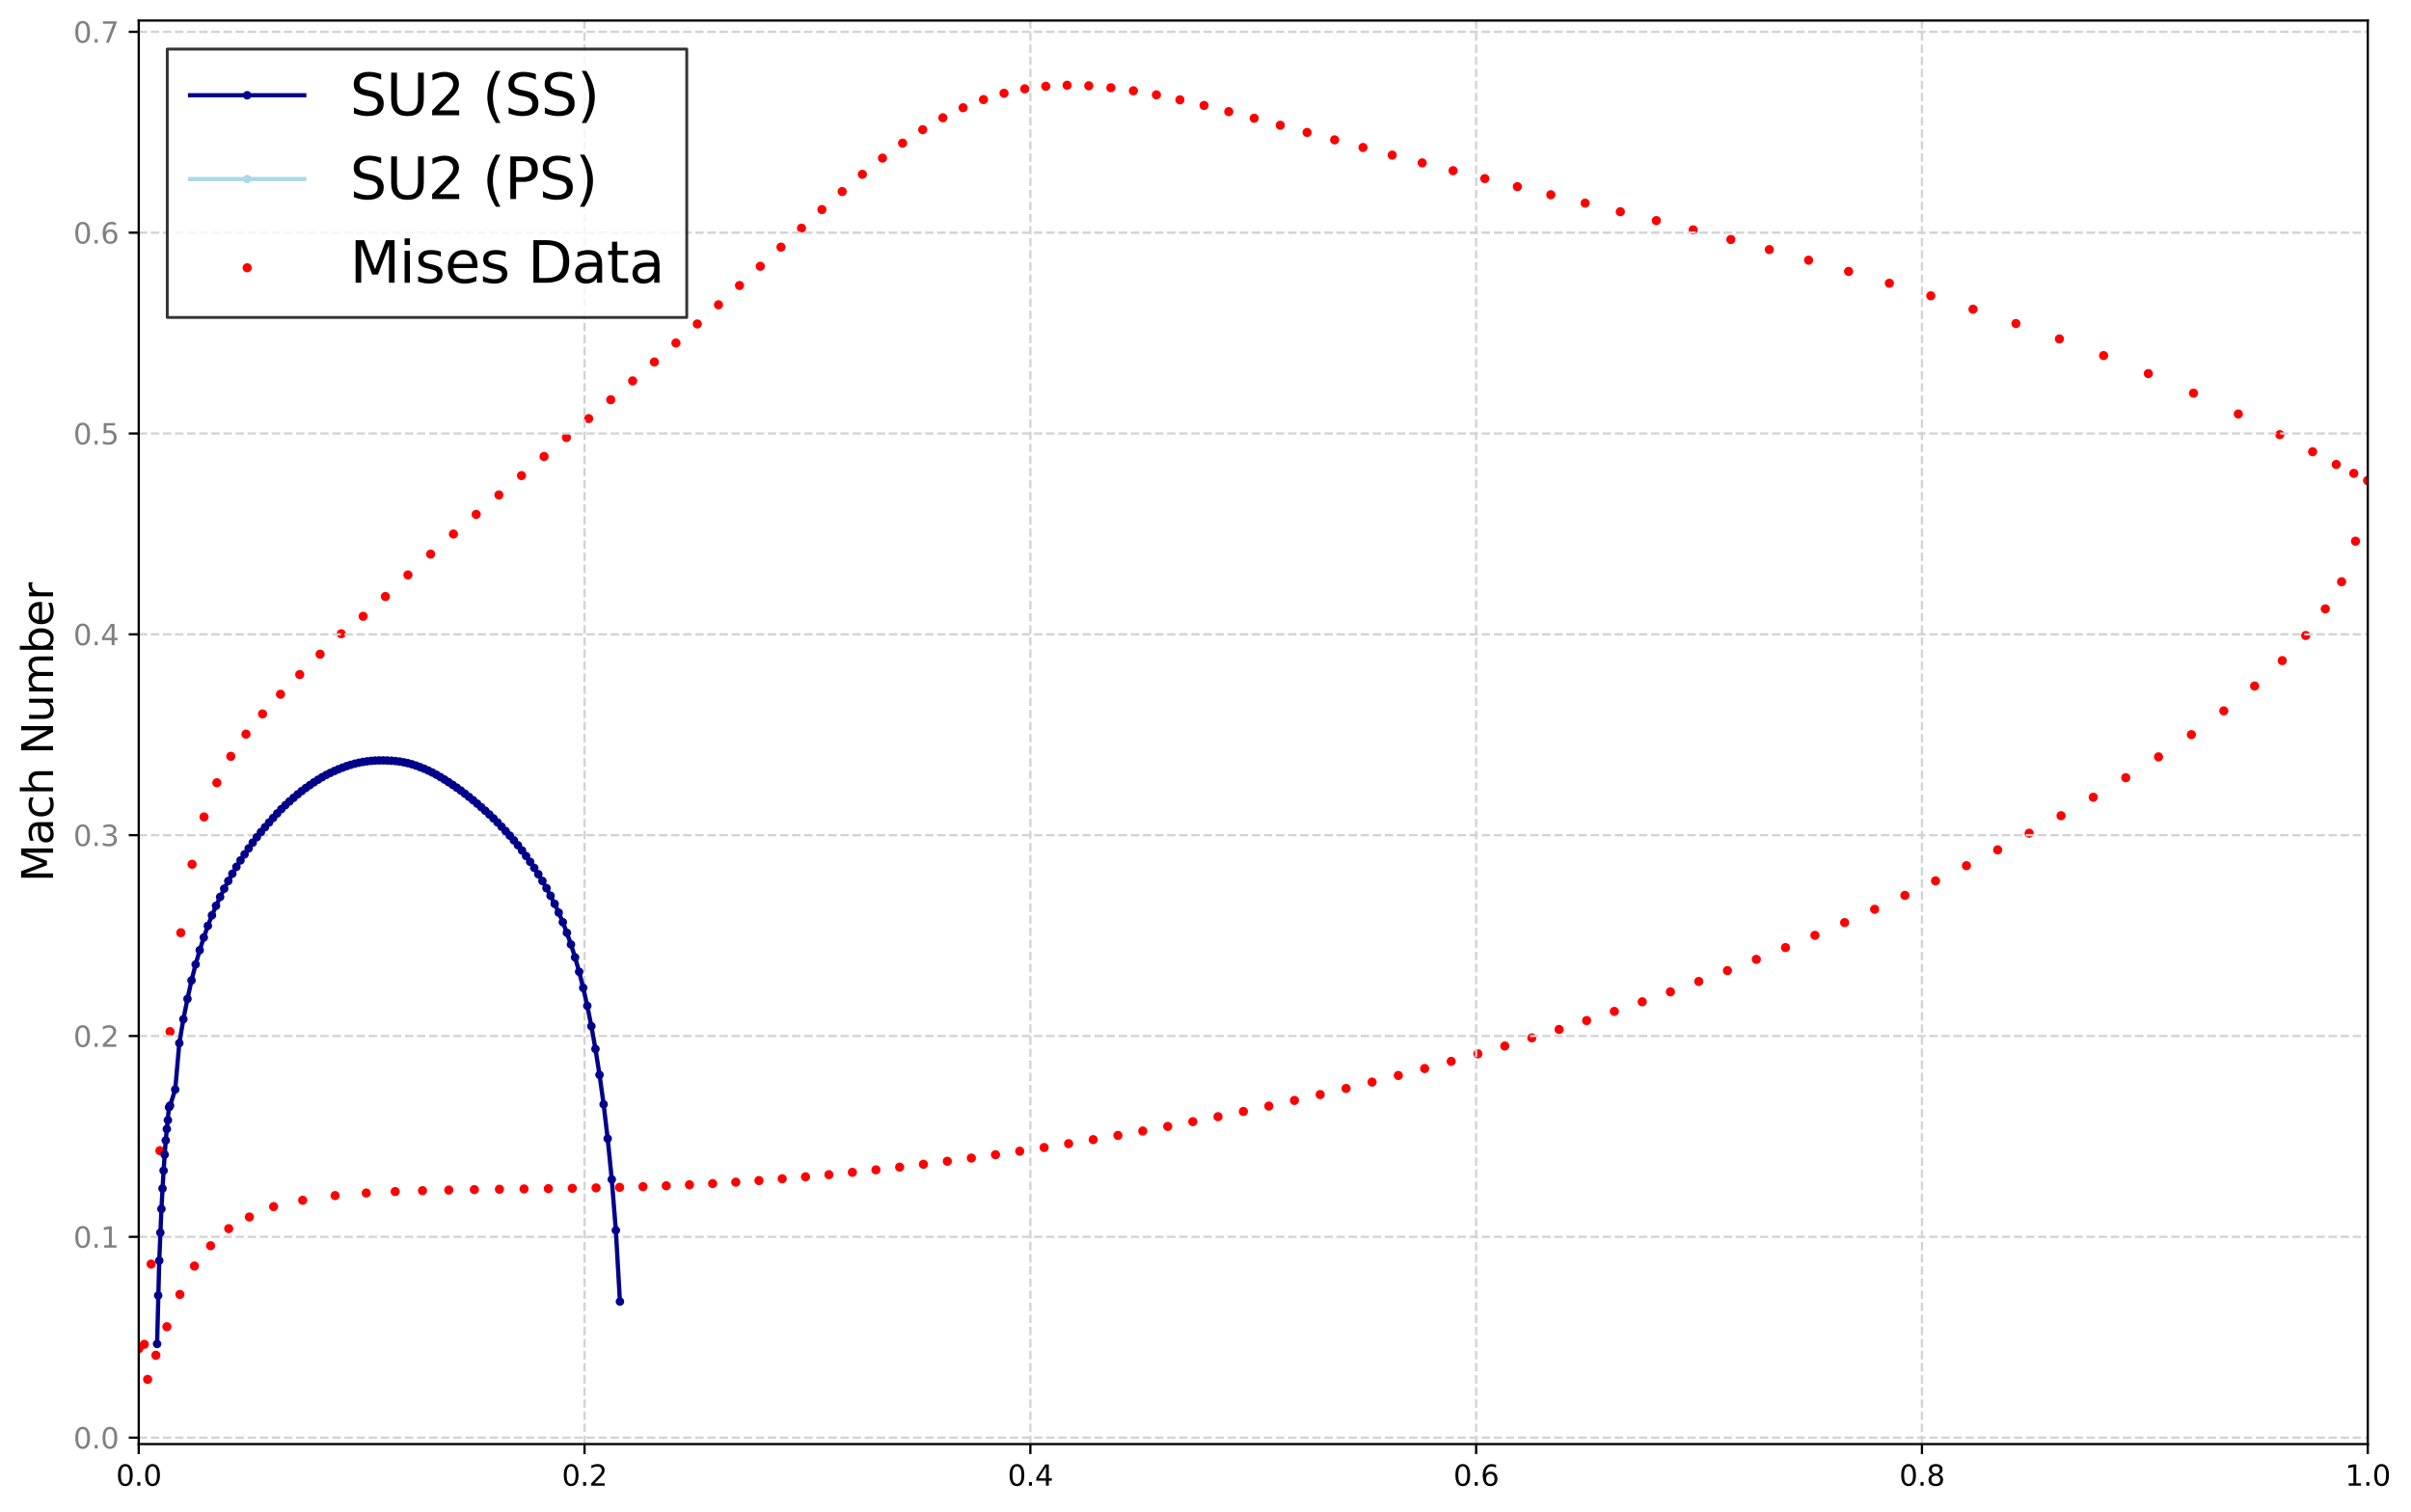 <?xml version="1.0" encoding="utf-8" standalone="no"?>
<!DOCTYPE svg PUBLIC "-//W3C//DTD SVG 1.1//EN"
  "http://www.w3.org/Graphics/SVG/1.1/DTD/svg11.dtd">
<svg xmlns:xlink="http://www.w3.org/1999/xlink" width="844.972pt" height="530.038pt" viewBox="0 0 844.972 530.038" xmlns="http://www.w3.org/2000/svg" version="1.1">
 <defs>
  <style type="text/css">*{stroke-linejoin: round; stroke-linecap: butt}</style>
 </defs>
 <g id="figure_1">
  <g id="patch_1">
   <path d="M 0 530.038 
L 844.972 530.038 
L 844.972 0 
L 0 0 
z
" style="fill: #ffffff"/>
  </g>
  <g id="axes_1">
   <g id="patch_2">
    <path d="M 48.62 506.16 
L 829.82 506.16 
L 829.82 7.2 
L 48.62 7.2 
z
" style="fill: #ffffff"/>
   </g>
   <g id="PathCollection_1">
    <defs>
     <path id="mba2dd12add" d="M 0 1.118 
C 0.297 1.118 0.581 1 0.791 0.791 
C 1 0.581 1.118 0.297 1.118 0 
C 1.118 -0.297 1 -0.581 0.791 -0.791 
C 0.581 -1 0.297 -1.118 0 -1.118 
C -0.297 -1.118 -0.581 -1 -0.791 -0.791 
C -1 -0.581 -1.118 -0.297 -1.118 0 
C -1.118 0.297 -1 0.581 -0.791 0.791 
C -0.581 1 -0.297 1.118 0 1.118 
z
" style="stroke: #ff0000"/>
    </defs>
    <g clip-path="url(#pb075d35208)">
     <use xlink:href="#mba2dd12add" x="48.62" y="472.642" style="fill: #ff0000; stroke: #ff0000"/>
     <use xlink:href="#mba2dd12add" x="51.734" y="483.48" style="fill: #ff0000; stroke: #ff0000"/>
     <use xlink:href="#mba2dd12add" x="54.629" y="475.038" style="fill: #ff0000; stroke: #ff0000"/>
     <use xlink:href="#mba2dd12add" x="58.494" y="465.02" style="fill: #ff0000; stroke: #ff0000"/>
     <use xlink:href="#mba2dd12add" x="63.044" y="453.699" style="fill: #ff0000; stroke: #ff0000"/>
     <use xlink:href="#mba2dd12add" x="68.147" y="443.753" style="fill: #ff0000; stroke: #ff0000"/>
     <use xlink:href="#mba2dd12add" x="73.813" y="436.628" style="fill: #ff0000; stroke: #ff0000"/>
     <use xlink:href="#mba2dd12add" x="80.159" y="430.645" style="fill: #ff0000; stroke: #ff0000"/>
     <use xlink:href="#mba2dd12add" x="87.401" y="426.564" style="fill: #ff0000; stroke: #ff0000"/>
     <use xlink:href="#mba2dd12add" x="95.896" y="422.929" style="fill: #ff0000; stroke: #ff0000"/>
     <use xlink:href="#mba2dd12add" x="106.074" y="420.705" style="fill: #ff0000; stroke: #ff0000"/>
     <use xlink:href="#mba2dd12add" x="117.441" y="419.059" style="fill: #ff0000; stroke: #ff0000"/>
     <use xlink:href="#mba2dd12add" x="128.355" y="418.156" style="fill: #ff0000; stroke: #ff0000"/>
     <use xlink:href="#mba2dd12add" x="138.493" y="417.651" style="fill: #ff0000; stroke: #ff0000"/>
     <use xlink:href="#mba2dd12add" x="148.073" y="417.331" style="fill: #ff0000; stroke: #ff0000"/>
     <use xlink:href="#mba2dd12add" x="157.286" y="417.12" style="fill: #ff0000; stroke: #ff0000"/>
     <use xlink:href="#mba2dd12add" x="166.248" y="416.965" style="fill: #ff0000; stroke: #ff0000"/>
     <use xlink:href="#mba2dd12add" x="175.027" y="416.838" style="fill: #ff0000; stroke: #ff0000"/>
     <use xlink:href="#mba2dd12add" x="183.66" y="416.728" style="fill: #ff0000; stroke: #ff0000"/>
     <use xlink:href="#mba2dd12add" x="192.171" y="416.623" style="fill: #ff0000; stroke: #ff0000"/>
     <use xlink:href="#mba2dd12add" x="200.577" y="416.503" style="fill: #ff0000; stroke: #ff0000"/>
     <use xlink:href="#mba2dd12add" x="208.898" y="416.356" style="fill: #ff0000; stroke: #ff0000"/>
     <use xlink:href="#mba2dd12add" x="217.146" y="416.167" style="fill: #ff0000; stroke: #ff0000"/>
     <use xlink:href="#mba2dd12add" x="225.339" y="415.928" style="fill: #ff0000; stroke: #ff0000"/>
     <use xlink:href="#mba2dd12add" x="233.496" y="415.627" style="fill: #ff0000; stroke: #ff0000"/>
     <use xlink:href="#mba2dd12add" x="241.625" y="415.273" style="fill: #ff0000; stroke: #ff0000"/>
     <use xlink:href="#mba2dd12add" x="249.744" y="414.844" style="fill: #ff0000; stroke: #ff0000"/>
     <use xlink:href="#mba2dd12add" x="257.862" y="414.353" style="fill: #ff0000; stroke: #ff0000"/>
     <use xlink:href="#mba2dd12add" x="265.988" y="413.795" style="fill: #ff0000; stroke: #ff0000"/>
     <use xlink:href="#mba2dd12add" x="274.132" y="413.168" style="fill: #ff0000; stroke: #ff0000"/>
     <use xlink:href="#mba2dd12add" x="282.3" y="412.476" style="fill: #ff0000; stroke: #ff0000"/>
     <use xlink:href="#mba2dd12add" x="290.496" y="411.721" style="fill: #ff0000; stroke: #ff0000"/>
     <use xlink:href="#mba2dd12add" x="298.725" y="410.902" style="fill: #ff0000; stroke: #ff0000"/>
     <use xlink:href="#mba2dd12add" x="306.988" y="410.025" style="fill: #ff0000; stroke: #ff0000"/>
     <use xlink:href="#mba2dd12add" x="315.288" y="409.084" style="fill: #ff0000; stroke: #ff0000"/>
     <use xlink:href="#mba2dd12add" x="323.627" y="408.085" style="fill: #ff0000; stroke: #ff0000"/>
     <use xlink:href="#mba2dd12add" x="332.004" y="407.029" style="fill: #ff0000; stroke: #ff0000"/>
     <use xlink:href="#mba2dd12add" x="340.422" y="405.911" style="fill: #ff0000; stroke: #ff0000"/>
     <use xlink:href="#mba2dd12add" x="348.88" y="404.737" style="fill: #ff0000; stroke: #ff0000"/>
     <use xlink:href="#mba2dd12add" x="357.38" y="403.502" style="fill: #ff0000; stroke: #ff0000"/>
     <use xlink:href="#mba2dd12add" x="365.923" y="402.209" style="fill: #ff0000; stroke: #ff0000"/>
     <use xlink:href="#mba2dd12add" x="374.504" y="400.858" style="fill: #ff0000; stroke: #ff0000"/>
     <use xlink:href="#mba2dd12add" x="383.129" y="399.442" style="fill: #ff0000; stroke: #ff0000"/>
     <use xlink:href="#mba2dd12add" x="391.793" y="397.968" style="fill: #ff0000; stroke: #ff0000"/>
     <use xlink:href="#mba2dd12add" x="400.499" y="396.429" style="fill: #ff0000; stroke: #ff0000"/>
     <use xlink:href="#mba2dd12add" x="409.247" y="394.819" style="fill: #ff0000; stroke: #ff0000"/>
     <use xlink:href="#mba2dd12add" x="418.039" y="393.148" style="fill: #ff0000; stroke: #ff0000"/>
     <use xlink:href="#mba2dd12add" x="426.873" y="391.402" style="fill: #ff0000; stroke: #ff0000"/>
     <use xlink:href="#mba2dd12add" x="435.753" y="389.58" style="fill: #ff0000; stroke: #ff0000"/>
     <use xlink:href="#mba2dd12add" x="444.68" y="387.686" style="fill: #ff0000; stroke: #ff0000"/>
     <use xlink:href="#mba2dd12add" x="453.653" y="385.711" style="fill: #ff0000; stroke: #ff0000"/>
     <use xlink:href="#mba2dd12add" x="462.676" y="383.653" style="fill: #ff0000; stroke: #ff0000"/>
     <use xlink:href="#mba2dd12add" x="471.749" y="381.512" style="fill: #ff0000; stroke: #ff0000"/>
     <use xlink:href="#mba2dd12add" x="480.874" y="379.278" style="fill: #ff0000; stroke: #ff0000"/>
     <use xlink:href="#mba2dd12add" x="490.054" y="376.954" style="fill: #ff0000; stroke: #ff0000"/>
     <use xlink:href="#mba2dd12add" x="499.291" y="374.531" style="fill: #ff0000; stroke: #ff0000"/>
     <use xlink:href="#mba2dd12add" x="508.587" y="372.007" style="fill: #ff0000; stroke: #ff0000"/>
     <use xlink:href="#mba2dd12add" x="517.946" y="369.375" style="fill: #ff0000; stroke: #ff0000"/>
     <use xlink:href="#mba2dd12add" x="527.369" y="366.641" style="fill: #ff0000; stroke: #ff0000"/>
     <use xlink:href="#mba2dd12add" x="536.857" y="363.786" style="fill: #ff0000; stroke: #ff0000"/>
     <use xlink:href="#mba2dd12add" x="546.418" y="360.816" style="fill: #ff0000; stroke: #ff0000"/>
     <use xlink:href="#mba2dd12add" x="556.049" y="357.722" style="fill: #ff0000; stroke: #ff0000"/>
     <use xlink:href="#mba2dd12add" x="565.759" y="354.494" style="fill: #ff0000; stroke: #ff0000"/>
     <use xlink:href="#mba2dd12add" x="575.544" y="351.142" style="fill: #ff0000; stroke: #ff0000"/>
     <use xlink:href="#mba2dd12add" x="585.411" y="347.64" style="fill: #ff0000; stroke: #ff0000"/>
     <use xlink:href="#mba2dd12add" x="595.363" y="344" style="fill: #ff0000; stroke: #ff0000"/>
     <use xlink:href="#mba2dd12add" x="605.4" y="340.206" style="fill: #ff0000; stroke: #ff0000"/>
     <use xlink:href="#mba2dd12add" x="615.525" y="336.255" style="fill: #ff0000; stroke: #ff0000"/>
     <use xlink:href="#mba2dd12add" x="625.747" y="332.128" style="fill: #ff0000; stroke: #ff0000"/>
     <use xlink:href="#mba2dd12add" x="636.067" y="327.837" style="fill: #ff0000; stroke: #ff0000"/>
     <use xlink:href="#mba2dd12add" x="646.48" y="323.37" style="fill: #ff0000; stroke: #ff0000"/>
     <use xlink:href="#mba2dd12add" x="656.991" y="318.702" style="fill: #ff0000; stroke: #ff0000"/>
     <use xlink:href="#mba2dd12add" x="667.61" y="313.836" style="fill: #ff0000; stroke: #ff0000"/>
     <use xlink:href="#mba2dd12add" x="678.333" y="308.749" style="fill: #ff0000; stroke: #ff0000"/>
     <use xlink:href="#mba2dd12add" x="689.164" y="303.434" style="fill: #ff0000; stroke: #ff0000"/>
     <use xlink:href="#mba2dd12add" x="700.108" y="297.879" style="fill: #ff0000; stroke: #ff0000"/>
     <use xlink:href="#mba2dd12add" x="711.156" y="292.048" style="fill: #ff0000; stroke: #ff0000"/>
     <use xlink:href="#mba2dd12add" x="722.33" y="285.912" style="fill: #ff0000; stroke: #ff0000"/>
     <use xlink:href="#mba2dd12add" x="733.61" y="279.442" style="fill: #ff0000; stroke: #ff0000"/>
     <use xlink:href="#mba2dd12add" x="745.003" y="272.588" style="fill: #ff0000; stroke: #ff0000"/>
     <use xlink:href="#mba2dd12add" x="756.489" y="265.282" style="fill: #ff0000; stroke: #ff0000"/>
     <use xlink:href="#mba2dd12add" x="768" y="257.492" style="fill: #ff0000; stroke: #ff0000"/>
     <use xlink:href="#mba2dd12add" x="779.356" y="249.164" style="fill: #ff0000; stroke: #ff0000"/>
     <use xlink:href="#mba2dd12add" x="790.161" y="240.459" style="fill: #ff0000; stroke: #ff0000"/>
     <use xlink:href="#mba2dd12add" x="799.85" y="231.547" style="fill: #ff0000; stroke: #ff0000"/>
     <use xlink:href="#mba2dd12add" x="808.083" y="222.741" style="fill: #ff0000; stroke: #ff0000"/>
     <use xlink:href="#mba2dd12add" x="814.928" y="213.416" style="fill: #ff0000; stroke: #ff0000"/>
     <use xlink:href="#mba2dd12add" x="820.651" y="203.904" style="fill: #ff0000; stroke: #ff0000"/>
     <use xlink:href="#mba2dd12add" x="825.526" y="189.687" style="fill: #ff0000; stroke: #ff0000"/>
     <use xlink:href="#mba2dd12add" x="829.82" y="168.434" style="fill: #ff0000; stroke: #ff0000"/>
     <use xlink:href="#mba2dd12add" x="48.62" y="472.642" style="fill: #ff0000; stroke: #ff0000"/>
     <use xlink:href="#mba2dd12add" x="50.567" y="471.189" style="fill: #ff0000; stroke: #ff0000"/>
     <use xlink:href="#mba2dd12add" x="52.956" y="443.067" style="fill: #ff0000; stroke: #ff0000"/>
     <use xlink:href="#mba2dd12add" x="56.035" y="403.317" style="fill: #ff0000; stroke: #ff0000"/>
     <use xlink:href="#mba2dd12add" x="59.584" y="361.578" style="fill: #ff0000; stroke: #ff0000"/>
     <use xlink:href="#mba2dd12add" x="63.359" y="326.925" style="fill: #ff0000; stroke: #ff0000"/>
     <use xlink:href="#mba2dd12add" x="67.314" y="302.934" style="fill: #ff0000; stroke: #ff0000"/>
     <use xlink:href="#mba2dd12add" x="71.502" y="286.342" style="fill: #ff0000; stroke: #ff0000"/>
     <use xlink:href="#mba2dd12add" x="76.001" y="274.351" style="fill: #ff0000; stroke: #ff0000"/>
     <use xlink:href="#mba2dd12add" x="80.882" y="265.096" style="fill: #ff0000; stroke: #ff0000"/>
     <use xlink:href="#mba2dd12add" x="86.205" y="257.319" style="fill: #ff0000; stroke: #ff0000"/>
     <use xlink:href="#mba2dd12add" x="92.011" y="250.228" style="fill: #ff0000; stroke: #ff0000"/>
     <use xlink:href="#mba2dd12add" x="98.302" y="243.336" style="fill: #ff0000; stroke: #ff0000"/>
     <use xlink:href="#mba2dd12add" x="105.046" y="236.433" style="fill: #ff0000; stroke: #ff0000"/>
     <use xlink:href="#mba2dd12add" x="112.176" y="229.299" style="fill: #ff0000; stroke: #ff0000"/>
     <use xlink:href="#mba2dd12add" x="119.61" y="222.138" style="fill: #ff0000; stroke: #ff0000"/>
     <use xlink:href="#mba2dd12add" x="127.264" y="216.02" style="fill: #ff0000; stroke: #ff0000"/>
     <use xlink:href="#mba2dd12add" x="135.07" y="209.086" style="fill: #ff0000; stroke: #ff0000"/>
     <use xlink:href="#mba2dd12add" x="142.971" y="201.522" style="fill: #ff0000; stroke: #ff0000"/>
     <use xlink:href="#mba2dd12add" x="150.926" y="194.223" style="fill: #ff0000; stroke: #ff0000"/>
     <use xlink:href="#mba2dd12add" x="158.903" y="187.176" style="fill: #ff0000; stroke: #ff0000"/>
     <use xlink:href="#mba2dd12add" x="166.881" y="180.3" style="fill: #ff0000; stroke: #ff0000"/>
     <use xlink:href="#mba2dd12add" x="174.842" y="173.483" style="fill: #ff0000; stroke: #ff0000"/>
     <use xlink:href="#mba2dd12add" x="182.773" y="166.702" style="fill: #ff0000; stroke: #ff0000"/>
     <use xlink:href="#mba2dd12add" x="190.667" y="159.992" style="fill: #ff0000; stroke: #ff0000"/>
     <use xlink:href="#mba2dd12add" x="198.513" y="153.35" style="fill: #ff0000; stroke: #ff0000"/>
     <use xlink:href="#mba2dd12add" x="206.308" y="146.711" style="fill: #ff0000; stroke: #ff0000"/>
     <use xlink:href="#mba2dd12add" x="214.044" y="140.111" style="fill: #ff0000; stroke: #ff0000"/>
     <use xlink:href="#mba2dd12add" x="221.723" y="133.501" style="fill: #ff0000; stroke: #ff0000"/>
     <use xlink:href="#mba2dd12add" x="229.337" y="126.877" style="fill: #ff0000; stroke: #ff0000"/>
     <use xlink:href="#mba2dd12add" x="236.889" y="120.217" style="fill: #ff0000; stroke: #ff0000"/>
     <use xlink:href="#mba2dd12add" x="244.376" y="113.543" style="fill: #ff0000; stroke: #ff0000"/>
     <use xlink:href="#mba2dd12add" x="251.799" y="106.822" style="fill: #ff0000; stroke: #ff0000"/>
     <use xlink:href="#mba2dd12add" x="259.16" y="100.064" style="fill: #ff0000; stroke: #ff0000"/>
     <use xlink:href="#mba2dd12add" x="266.46" y="93.328" style="fill: #ff0000; stroke: #ff0000"/>
     <use xlink:href="#mba2dd12add" x="273.704" y="86.619" style="fill: #ff0000; stroke: #ff0000"/>
     <use xlink:href="#mba2dd12add" x="280.897" y="79.965" style="fill: #ff0000; stroke: #ff0000"/>
     <use xlink:href="#mba2dd12add" x="288.043" y="73.453" style="fill: #ff0000; stroke: #ff0000"/>
     <use xlink:href="#mba2dd12add" x="295.15" y="67.136" style="fill: #ff0000; stroke: #ff0000"/>
     <use xlink:href="#mba2dd12add" x="302.226" y="61.1" style="fill: #ff0000; stroke: #ff0000"/>
     <use xlink:href="#mba2dd12add" x="309.282" y="55.417" style="fill: #ff0000; stroke: #ff0000"/>
     <use xlink:href="#mba2dd12add" x="316.327" y="50.173" style="fill: #ff0000; stroke: #ff0000"/>
     <use xlink:href="#mba2dd12add" x="323.376" y="45.443" style="fill: #ff0000; stroke: #ff0000"/>
     <use xlink:href="#mba2dd12add" x="330.441" y="41.284" style="fill: #ff0000; stroke: #ff0000"/>
     <use xlink:href="#mba2dd12add" x="337.535" y="37.759" style="fill: #ff0000; stroke: #ff0000"/>
     <use xlink:href="#mba2dd12add" x="344.672" y="34.896" style="fill: #ff0000; stroke: #ff0000"/>
     <use xlink:href="#mba2dd12add" x="351.871" y="32.684" style="fill: #ff0000; stroke: #ff0000"/>
     <use xlink:href="#mba2dd12add" x="359.146" y="31.148" style="fill: #ff0000; stroke: #ff0000"/>
     <use xlink:href="#mba2dd12add" x="366.512" y="30.235" style="fill: #ff0000; stroke: #ff0000"/>
     <use xlink:href="#mba2dd12add" x="373.985" y="29.88" style="fill: #ff0000; stroke: #ff0000"/>
     <use xlink:href="#mba2dd12add" x="381.582" y="30.075" style="fill: #ff0000; stroke: #ff0000"/>
     <use xlink:href="#mba2dd12add" x="389.319" y="30.751" style="fill: #ff0000; stroke: #ff0000"/>
     <use xlink:href="#mba2dd12add" x="397.211" y="31.823" style="fill: #ff0000; stroke: #ff0000"/>
     <use xlink:href="#mba2dd12add" x="405.272" y="33.245" style="fill: #ff0000; stroke: #ff0000"/>
     <use xlink:href="#mba2dd12add" x="413.522" y="34.991" style="fill: #ff0000; stroke: #ff0000"/>
     <use xlink:href="#mba2dd12add" x="421.973" y="36.952" style="fill: #ff0000; stroke: #ff0000"/>
     <use xlink:href="#mba2dd12add" x="430.641" y="39.126" style="fill: #ff0000; stroke: #ff0000"/>
     <use xlink:href="#mba2dd12add" x="439.537" y="41.438" style="fill: #ff0000; stroke: #ff0000"/>
     <use xlink:href="#mba2dd12add" x="448.679" y="43.898" style="fill: #ff0000; stroke: #ff0000"/>
     <use xlink:href="#mba2dd12add" x="458.077" y="46.419" style="fill: #ff0000; stroke: #ff0000"/>
     <use xlink:href="#mba2dd12add" x="467.74" y="49.031" style="fill: #ff0000; stroke: #ff0000"/>
     <use xlink:href="#mba2dd12add" x="477.684" y="51.691" style="fill: #ff0000; stroke: #ff0000"/>
     <use xlink:href="#mba2dd12add" x="487.913" y="54.365" style="fill: #ff0000; stroke: #ff0000"/>
     <use xlink:href="#mba2dd12add" x="498.434" y="57.082" style="fill: #ff0000; stroke: #ff0000"/>
     <use xlink:href="#mba2dd12add" x="509.25" y="59.818" style="fill: #ff0000; stroke: #ff0000"/>
     <use xlink:href="#mba2dd12add" x="520.367" y="62.593" style="fill: #ff0000; stroke: #ff0000"/>
     <use xlink:href="#mba2dd12add" x="531.789" y="65.409" style="fill: #ff0000; stroke: #ff0000"/>
     <use xlink:href="#mba2dd12add" x="543.514" y="68.26" style="fill: #ff0000; stroke: #ff0000"/>
     <use xlink:href="#mba2dd12add" x="555.536" y="71.194" style="fill: #ff0000; stroke: #ff0000"/>
     <use xlink:href="#mba2dd12add" x="567.864" y="74.211" style="fill: #ff0000; stroke: #ff0000"/>
     <use xlink:href="#mba2dd12add" x="580.486" y="77.319" style="fill: #ff0000; stroke: #ff0000"/>
     <use xlink:href="#mba2dd12add" x="593.4" y="80.562" style="fill: #ff0000; stroke: #ff0000"/>
     <use xlink:href="#mba2dd12add" x="606.599" y="83.945" style="fill: #ff0000; stroke: #ff0000"/>
     <use xlink:href="#mba2dd12add" x="620.078" y="87.477" style="fill: #ff0000; stroke: #ff0000"/>
     <use xlink:href="#mba2dd12add" x="633.839" y="91.205" style="fill: #ff0000; stroke: #ff0000"/>
     <use xlink:href="#mba2dd12add" x="647.862" y="95.127" style="fill: #ff0000; stroke: #ff0000"/>
     <use xlink:href="#mba2dd12add" x="662.151" y="99.274" style="fill: #ff0000; stroke: #ff0000"/>
     <use xlink:href="#mba2dd12add" x="676.689" y="103.682" style="fill: #ff0000; stroke: #ff0000"/>
     <use xlink:href="#mba2dd12add" x="691.476" y="108.378" style="fill: #ff0000; stroke: #ff0000"/>
     <use xlink:href="#mba2dd12add" x="706.505" y="113.404" style="fill: #ff0000; stroke: #ff0000"/>
     <use xlink:href="#mba2dd12add" x="721.755" y="118.798" style="fill: #ff0000; stroke: #ff0000"/>
     <use xlink:href="#mba2dd12add" x="737.235" y="124.631" style="fill: #ff0000; stroke: #ff0000"/>
     <use xlink:href="#mba2dd12add" x="752.912" y="130.945" style="fill: #ff0000; stroke: #ff0000"/>
     <use xlink:href="#mba2dd12add" x="768.744" y="137.804" style="fill: #ff0000; stroke: #ff0000"/>
     <use xlink:href="#mba2dd12add" x="784.451" y="145.101" style="fill: #ff0000; stroke: #ff0000"/>
     <use xlink:href="#mba2dd12add" x="798.993" y="152.34" style="fill: #ff0000; stroke: #ff0000"/>
     <use xlink:href="#mba2dd12add" x="810.491" y="158.338" style="fill: #ff0000; stroke: #ff0000"/>
     <use xlink:href="#mba2dd12add" x="818.779" y="162.8" style="fill: #ff0000; stroke: #ff0000"/>
     <use xlink:href="#mba2dd12add" x="824.913" y="165.918" style="fill: #ff0000; stroke: #ff0000"/>
     <use xlink:href="#mba2dd12add" x="829.82" y="168.434" style="fill: #ff0000; stroke: #ff0000"/>
    </g>
   </g>
   <g id="matplotlib.axis_1">
    <g id="xtick_1">
     <g id="line2d_1">
      <path d="M 48.62 506.16 
L 48.62 7.2 
" clip-path="url(#pb075d35208)" style="fill: none; stroke-dasharray: 2.96,1.28; stroke-dashoffset: 0; stroke: #d3d3d3; stroke-width: 0.8"/>
     </g>
     <g id="line2d_2">
      <defs>
       <path id="m06906226c4" d="M 0 0 
L 0 3.5 
" style="stroke: #000000; stroke-width: 0.8"/>
      </defs>
      <g>
       <use xlink:href="#m06906226c4" x="48.62" y="506.16" style="stroke: #000000; stroke-width: 0.8"/>
      </g>
     </g>
     <g id="text_1">
      <!-- 0.0 -->
      <g transform="translate(40.669 520.758) scale(0.1 -0.1)">
       <defs>
        <path id="DejaVuSans-30" d="M 2034 4250 
Q 1547 4250 1301 3770 
Q 1056 3291 1056 2328 
Q 1056 1369 1301 889 
Q 1547 409 2034 409 
Q 2525 409 2770 889 
Q 3016 1369 3016 2328 
Q 3016 3291 2770 3770 
Q 2525 4250 2034 4250 
z
M 2034 4750 
Q 2819 4750 3233 4129 
Q 3647 3509 3647 2328 
Q 3647 1150 3233 529 
Q 2819 -91 2034 -91 
Q 1250 -91 836 529 
Q 422 1150 422 2328 
Q 422 3509 836 4129 
Q 1250 4750 2034 4750 
z
" transform="scale(0.016)"/>
        <path id="DejaVuSans-2e" d="M 684 794 
L 1344 794 
L 1344 0 
L 684 0 
L 684 794 
z
" transform="scale(0.016)"/>
       </defs>
       <use xlink:href="#DejaVuSans-30"/>
       <use xlink:href="#DejaVuSans-2e" transform="translate(63.623 0)"/>
       <use xlink:href="#DejaVuSans-30" transform="translate(95.41 0)"/>
      </g>
     </g>
    </g>
    <g id="xtick_2">
     <g id="line2d_3">
      <path d="M 204.86 506.16 
L 204.86 7.2 
" clip-path="url(#pb075d35208)" style="fill: none; stroke-dasharray: 2.96,1.28; stroke-dashoffset: 0; stroke: #d3d3d3; stroke-width: 0.8"/>
     </g>
     <g id="line2d_4">
      <g>
       <use xlink:href="#m06906226c4" x="204.86" y="506.16" style="stroke: #000000; stroke-width: 0.8"/>
      </g>
     </g>
     <g id="text_2">
      <!-- 0.2 -->
      <g transform="translate(196.909 520.758) scale(0.1 -0.1)">
       <defs>
        <path id="DejaVuSans-32" d="M 1228 531 
L 3431 531 
L 3431 0 
L 469 0 
L 469 531 
Q 828 903 1448 1529 
Q 2069 2156 2228 2338 
Q 2531 2678 2651 2914 
Q 2772 3150 2772 3378 
Q 2772 3750 2511 3984 
Q 2250 4219 1831 4219 
Q 1534 4219 1204 4116 
Q 875 4013 500 3803 
L 500 4441 
Q 881 4594 1212 4672 
Q 1544 4750 1819 4750 
Q 2544 4750 2975 4387 
Q 3406 4025 3406 3419 
Q 3406 3131 3298 2873 
Q 3191 2616 2906 2266 
Q 2828 2175 2409 1742 
Q 1991 1309 1228 531 
z
" transform="scale(0.016)"/>
       </defs>
       <use xlink:href="#DejaVuSans-30"/>
       <use xlink:href="#DejaVuSans-2e" transform="translate(63.623 0)"/>
       <use xlink:href="#DejaVuSans-32" transform="translate(95.41 0)"/>
      </g>
     </g>
    </g>
    <g id="xtick_3">
     <g id="line2d_5">
      <path d="M 361.1 506.16 
L 361.1 7.2 
" clip-path="url(#pb075d35208)" style="fill: none; stroke-dasharray: 2.96,1.28; stroke-dashoffset: 0; stroke: #d3d3d3; stroke-width: 0.8"/>
     </g>
     <g id="line2d_6">
      <g>
       <use xlink:href="#m06906226c4" x="361.1" y="506.16" style="stroke: #000000; stroke-width: 0.8"/>
      </g>
     </g>
     <g id="text_3">
      <!-- 0.4 -->
      <g transform="translate(353.149 520.758) scale(0.1 -0.1)">
       <defs>
        <path id="DejaVuSans-34" d="M 2419 4116 
L 825 1625 
L 2419 1625 
L 2419 4116 
z
M 2253 4666 
L 3047 4666 
L 3047 1625 
L 3713 1625 
L 3713 1100 
L 3047 1100 
L 3047 0 
L 2419 0 
L 2419 1100 
L 313 1100 
L 313 1709 
L 2253 4666 
z
" transform="scale(0.016)"/>
       </defs>
       <use xlink:href="#DejaVuSans-30"/>
       <use xlink:href="#DejaVuSans-2e" transform="translate(63.623 0)"/>
       <use xlink:href="#DejaVuSans-34" transform="translate(95.41 0)"/>
      </g>
     </g>
    </g>
    <g id="xtick_4">
     <g id="line2d_7">
      <path d="M 517.34 506.16 
L 517.34 7.2 
" clip-path="url(#pb075d35208)" style="fill: none; stroke-dasharray: 2.96,1.28; stroke-dashoffset: 0; stroke: #d3d3d3; stroke-width: 0.8"/>
     </g>
     <g id="line2d_8">
      <g>
       <use xlink:href="#m06906226c4" x="517.34" y="506.16" style="stroke: #000000; stroke-width: 0.8"/>
      </g>
     </g>
     <g id="text_4">
      <!-- 0.6 -->
      <g transform="translate(509.389 520.758) scale(0.1 -0.1)">
       <defs>
        <path id="DejaVuSans-36" d="M 2113 2584 
Q 1688 2584 1439 2293 
Q 1191 2003 1191 1497 
Q 1191 994 1439 701 
Q 1688 409 2113 409 
Q 2538 409 2786 701 
Q 3034 994 3034 1497 
Q 3034 2003 2786 2293 
Q 2538 2584 2113 2584 
z
M 3366 4563 
L 3366 3988 
Q 3128 4100 2886 4159 
Q 2644 4219 2406 4219 
Q 1781 4219 1451 3797 
Q 1122 3375 1075 2522 
Q 1259 2794 1537 2939 
Q 1816 3084 2150 3084 
Q 2853 3084 3261 2657 
Q 3669 2231 3669 1497 
Q 3669 778 3244 343 
Q 2819 -91 2113 -91 
Q 1303 -91 875 529 
Q 447 1150 447 2328 
Q 447 3434 972 4092 
Q 1497 4750 2381 4750 
Q 2619 4750 2861 4703 
Q 3103 4656 3366 4563 
z
" transform="scale(0.016)"/>
       </defs>
       <use xlink:href="#DejaVuSans-30"/>
       <use xlink:href="#DejaVuSans-2e" transform="translate(63.623 0)"/>
       <use xlink:href="#DejaVuSans-36" transform="translate(95.41 0)"/>
      </g>
     </g>
    </g>
    <g id="xtick_5">
     <g id="line2d_9">
      <path d="M 673.58 506.16 
L 673.58 7.2 
" clip-path="url(#pb075d35208)" style="fill: none; stroke-dasharray: 2.96,1.28; stroke-dashoffset: 0; stroke: #d3d3d3; stroke-width: 0.8"/>
     </g>
     <g id="line2d_10">
      <g>
       <use xlink:href="#m06906226c4" x="673.58" y="506.16" style="stroke: #000000; stroke-width: 0.8"/>
      </g>
     </g>
     <g id="text_5">
      <!-- 0.8 -->
      <g transform="translate(665.629 520.758) scale(0.1 -0.1)">
       <defs>
        <path id="DejaVuSans-38" d="M 2034 2216 
Q 1584 2216 1326 1975 
Q 1069 1734 1069 1313 
Q 1069 891 1326 650 
Q 1584 409 2034 409 
Q 2484 409 2743 651 
Q 3003 894 3003 1313 
Q 3003 1734 2745 1975 
Q 2488 2216 2034 2216 
z
M 1403 2484 
Q 997 2584 770 2862 
Q 544 3141 544 3541 
Q 544 4100 942 4425 
Q 1341 4750 2034 4750 
Q 2731 4750 3128 4425 
Q 3525 4100 3525 3541 
Q 3525 3141 3298 2862 
Q 3072 2584 2669 2484 
Q 3125 2378 3379 2068 
Q 3634 1759 3634 1313 
Q 3634 634 3220 271 
Q 2806 -91 2034 -91 
Q 1263 -91 848 271 
Q 434 634 434 1313 
Q 434 1759 690 2068 
Q 947 2378 1403 2484 
z
M 1172 3481 
Q 1172 3119 1398 2916 
Q 1625 2713 2034 2713 
Q 2441 2713 2670 2916 
Q 2900 3119 2900 3481 
Q 2900 3844 2670 4047 
Q 2441 4250 2034 4250 
Q 1625 4250 1398 4047 
Q 1172 3844 1172 3481 
z
" transform="scale(0.016)"/>
       </defs>
       <use xlink:href="#DejaVuSans-30"/>
       <use xlink:href="#DejaVuSans-2e" transform="translate(63.623 0)"/>
       <use xlink:href="#DejaVuSans-38" transform="translate(95.41 0)"/>
      </g>
     </g>
    </g>
    <g id="xtick_6">
     <g id="line2d_11">
      <path d="M 829.82 506.16 
L 829.82 7.2 
" clip-path="url(#pb075d35208)" style="fill: none; stroke-dasharray: 2.96,1.28; stroke-dashoffset: 0; stroke: #d3d3d3; stroke-width: 0.8"/>
     </g>
     <g id="line2d_12">
      <g>
       <use xlink:href="#m06906226c4" x="829.82" y="506.16" style="stroke: #000000; stroke-width: 0.8"/>
      </g>
     </g>
     <g id="text_6">
      <!-- 1.0 -->
      <g transform="translate(821.869 520.758) scale(0.1 -0.1)">
       <defs>
        <path id="DejaVuSans-31" d="M 794 531 
L 1825 531 
L 1825 4091 
L 703 3866 
L 703 4441 
L 1819 4666 
L 2450 4666 
L 2450 531 
L 3481 531 
L 3481 0 
L 794 0 
L 794 531 
z
" transform="scale(0.016)"/>
       </defs>
       <use xlink:href="#DejaVuSans-31"/>
       <use xlink:href="#DejaVuSans-2e" transform="translate(63.623 0)"/>
       <use xlink:href="#DejaVuSans-30" transform="translate(95.41 0)"/>
      </g>
     </g>
    </g>
   </g>
   <g id="matplotlib.axis_2">
    <g id="ytick_1">
     <g id="line2d_13">
      <path d="M 48.62 503.91 
L 829.82 503.91 
" clip-path="url(#pb075d35208)" style="fill: none; stroke-dasharray: 2.96,1.28; stroke-dashoffset: 0; stroke: #d3d3d3; stroke-width: 0.8"/>
     </g>
     <g id="line2d_14">
      <defs>
       <path id="me0bb545fcf" d="M 0 0 
L -3.5 0 
" style="stroke: #000000; stroke-width: 0.8"/>
      </defs>
      <g>
       <use xlink:href="#me0bb545fcf" x="48.62" y="503.91" style="stroke: #000000; stroke-width: 0.8"/>
      </g>
     </g>
     <g id="text_7">
      <!-- 0.0 -->
      <g style="fill: #808080" transform="translate(25.717 507.71) scale(0.1 -0.1)">
       <use xlink:href="#DejaVuSans-30"/>
       <use xlink:href="#DejaVuSans-2e" transform="translate(63.623 0)"/>
       <use xlink:href="#DejaVuSans-30" transform="translate(95.41 0)"/>
      </g>
     </g>
    </g>
    <g id="ytick_2">
     <g id="line2d_15">
      <path d="M 48.62 433.517 
L 829.82 433.517 
" clip-path="url(#pb075d35208)" style="fill: none; stroke-dasharray: 2.96,1.28; stroke-dashoffset: 0; stroke: #d3d3d3; stroke-width: 0.8"/>
     </g>
     <g id="line2d_16">
      <g>
       <use xlink:href="#me0bb545fcf" x="48.62" y="433.517" style="stroke: #000000; stroke-width: 0.8"/>
      </g>
     </g>
     <g id="text_8">
      <!-- 0.1 -->
      <g style="fill: #808080" transform="translate(25.717 437.316) scale(0.1 -0.1)">
       <use xlink:href="#DejaVuSans-30"/>
       <use xlink:href="#DejaVuSans-2e" transform="translate(63.623 0)"/>
       <use xlink:href="#DejaVuSans-31" transform="translate(95.41 0)"/>
      </g>
     </g>
    </g>
    <g id="ytick_3">
     <g id="line2d_17">
      <path d="M 48.62 363.123 
L 829.82 363.123 
" clip-path="url(#pb075d35208)" style="fill: none; stroke-dasharray: 2.96,1.28; stroke-dashoffset: 0; stroke: #d3d3d3; stroke-width: 0.8"/>
     </g>
     <g id="line2d_18">
      <g>
       <use xlink:href="#me0bb545fcf" x="48.62" y="363.123" style="stroke: #000000; stroke-width: 0.8"/>
      </g>
     </g>
     <g id="text_9">
      <!-- 0.2 -->
      <g style="fill: #808080" transform="translate(25.717 366.923) scale(0.1 -0.1)">
       <use xlink:href="#DejaVuSans-30"/>
       <use xlink:href="#DejaVuSans-2e" transform="translate(63.623 0)"/>
       <use xlink:href="#DejaVuSans-32" transform="translate(95.41 0)"/>
      </g>
     </g>
    </g>
    <g id="ytick_4">
     <g id="line2d_19">
      <path d="M 48.62 292.73 
L 829.82 292.73 
" clip-path="url(#pb075d35208)" style="fill: none; stroke-dasharray: 2.96,1.28; stroke-dashoffset: 0; stroke: #d3d3d3; stroke-width: 0.8"/>
     </g>
     <g id="line2d_20">
      <g>
       <use xlink:href="#me0bb545fcf" x="48.62" y="292.73" style="stroke: #000000; stroke-width: 0.8"/>
      </g>
     </g>
     <g id="text_10">
      <!-- 0.3 -->
      <g style="fill: #808080" transform="translate(25.717 296.529) scale(0.1 -0.1)">
       <defs>
        <path id="DejaVuSans-33" d="M 2597 2516 
Q 3050 2419 3304 2112 
Q 3559 1806 3559 1356 
Q 3559 666 3084 287 
Q 2609 -91 1734 -91 
Q 1441 -91 1130 -33 
Q 819 25 488 141 
L 488 750 
Q 750 597 1062 519 
Q 1375 441 1716 441 
Q 2309 441 2620 675 
Q 2931 909 2931 1356 
Q 2931 1769 2642 2001 
Q 2353 2234 1838 2234 
L 1294 2234 
L 1294 2753 
L 1863 2753 
Q 2328 2753 2575 2939 
Q 2822 3125 2822 3475 
Q 2822 3834 2567 4026 
Q 2313 4219 1838 4219 
Q 1578 4219 1281 4162 
Q 984 4106 628 3988 
L 628 4550 
Q 988 4650 1302 4700 
Q 1616 4750 1894 4750 
Q 2613 4750 3031 4423 
Q 3450 4097 3450 3541 
Q 3450 3153 3228 2886 
Q 3006 2619 2597 2516 
z
" transform="scale(0.016)"/>
       </defs>
       <use xlink:href="#DejaVuSans-30"/>
       <use xlink:href="#DejaVuSans-2e" transform="translate(63.623 0)"/>
       <use xlink:href="#DejaVuSans-33" transform="translate(95.41 0)"/>
      </g>
     </g>
    </g>
    <g id="ytick_5">
     <g id="line2d_21">
      <path d="M 48.62 222.336 
L 829.82 222.336 
" clip-path="url(#pb075d35208)" style="fill: none; stroke-dasharray: 2.96,1.28; stroke-dashoffset: 0; stroke: #d3d3d3; stroke-width: 0.8"/>
     </g>
     <g id="line2d_22">
      <g>
       <use xlink:href="#me0bb545fcf" x="48.62" y="222.336" style="stroke: #000000; stroke-width: 0.8"/>
      </g>
     </g>
     <g id="text_11">
      <!-- 0.4 -->
      <g style="fill: #808080" transform="translate(25.717 226.136) scale(0.1 -0.1)">
       <use xlink:href="#DejaVuSans-30"/>
       <use xlink:href="#DejaVuSans-2e" transform="translate(63.623 0)"/>
       <use xlink:href="#DejaVuSans-34" transform="translate(95.41 0)"/>
      </g>
     </g>
    </g>
    <g id="ytick_6">
     <g id="line2d_23">
      <path d="M 48.62 151.943 
L 829.82 151.943 
" clip-path="url(#pb075d35208)" style="fill: none; stroke-dasharray: 2.96,1.28; stroke-dashoffset: 0; stroke: #d3d3d3; stroke-width: 0.8"/>
     </g>
     <g id="line2d_24">
      <g>
       <use xlink:href="#me0bb545fcf" x="48.62" y="151.943" style="stroke: #000000; stroke-width: 0.8"/>
      </g>
     </g>
     <g id="text_12">
      <!-- 0.5 -->
      <g style="fill: #808080" transform="translate(25.717 155.742) scale(0.1 -0.1)">
       <defs>
        <path id="DejaVuSans-35" d="M 691 4666 
L 3169 4666 
L 3169 4134 
L 1269 4134 
L 1269 2991 
Q 1406 3038 1543 3061 
Q 1681 3084 1819 3084 
Q 2600 3084 3056 2656 
Q 3513 2228 3513 1497 
Q 3513 744 3044 326 
Q 2575 -91 1722 -91 
Q 1428 -91 1123 -41 
Q 819 9 494 109 
L 494 744 
Q 775 591 1075 516 
Q 1375 441 1709 441 
Q 2250 441 2565 725 
Q 2881 1009 2881 1497 
Q 2881 1984 2565 2268 
Q 2250 2553 1709 2553 
Q 1456 2553 1204 2497 
Q 953 2441 691 2322 
L 691 4666 
z
" transform="scale(0.016)"/>
       </defs>
       <use xlink:href="#DejaVuSans-30"/>
       <use xlink:href="#DejaVuSans-2e" transform="translate(63.623 0)"/>
       <use xlink:href="#DejaVuSans-35" transform="translate(95.41 0)"/>
      </g>
     </g>
    </g>
    <g id="ytick_7">
     <g id="line2d_25">
      <path d="M 48.62 81.55 
L 829.82 81.55 
" clip-path="url(#pb075d35208)" style="fill: none; stroke-dasharray: 2.96,1.28; stroke-dashoffset: 0; stroke: #d3d3d3; stroke-width: 0.8"/>
     </g>
     <g id="line2d_26">
      <g>
       <use xlink:href="#me0bb545fcf" x="48.62" y="81.55" style="stroke: #000000; stroke-width: 0.8"/>
      </g>
     </g>
     <g id="text_13">
      <!-- 0.6 -->
      <g style="fill: #808080" transform="translate(25.717 85.349) scale(0.1 -0.1)">
       <use xlink:href="#DejaVuSans-30"/>
       <use xlink:href="#DejaVuSans-2e" transform="translate(63.623 0)"/>
       <use xlink:href="#DejaVuSans-36" transform="translate(95.41 0)"/>
      </g>
     </g>
    </g>
    <g id="ytick_8">
     <g id="line2d_27">
      <path d="M 48.62 11.156 
L 829.82 11.156 
" clip-path="url(#pb075d35208)" style="fill: none; stroke-dasharray: 2.96,1.28; stroke-dashoffset: 0; stroke: #d3d3d3; stroke-width: 0.8"/>
     </g>
     <g id="line2d_28">
      <g>
       <use xlink:href="#me0bb545fcf" x="48.62" y="11.156" style="stroke: #000000; stroke-width: 0.8"/>
      </g>
     </g>
     <g id="text_14">
      <!-- 0.7 -->
      <g style="fill: #808080" transform="translate(25.717 14.955) scale(0.1 -0.1)">
       <defs>
        <path id="DejaVuSans-37" d="M 525 4666 
L 3525 4666 
L 3525 4397 
L 1831 0 
L 1172 0 
L 2766 4134 
L 525 4134 
L 525 4666 
z
" transform="scale(0.016)"/>
       </defs>
       <use xlink:href="#DejaVuSans-30"/>
       <use xlink:href="#DejaVuSans-2e" transform="translate(63.623 0)"/>
       <use xlink:href="#DejaVuSans-37" transform="translate(95.41 0)"/>
      </g>
     </g>
    </g>
    <g id="text_15">
     <!-- Mach Number -->
     <g transform="translate(18.598 309.137) rotate(-90) scale(0.15 -0.15)">
      <defs>
       <path id="DejaVuSans-4d" d="M 628 4666 
L 1569 4666 
L 2759 1491 
L 3956 4666 
L 4897 4666 
L 4897 0 
L 4281 0 
L 4281 4097 
L 3078 897 
L 2444 897 
L 1241 4097 
L 1241 0 
L 628 0 
L 628 4666 
z
" transform="scale(0.016)"/>
       <path id="DejaVuSans-61" d="M 2194 1759 
Q 1497 1759 1228 1600 
Q 959 1441 959 1056 
Q 959 750 1161 570 
Q 1363 391 1709 391 
Q 2188 391 2477 730 
Q 2766 1069 2766 1631 
L 2766 1759 
L 2194 1759 
z
M 3341 1997 
L 3341 0 
L 2766 0 
L 2766 531 
Q 2569 213 2275 61 
Q 1981 -91 1556 -91 
Q 1019 -91 701 211 
Q 384 513 384 1019 
Q 384 1609 779 1909 
Q 1175 2209 1959 2209 
L 2766 2209 
L 2766 2266 
Q 2766 2663 2505 2880 
Q 2244 3097 1772 3097 
Q 1472 3097 1187 3025 
Q 903 2953 641 2809 
L 641 3341 
Q 956 3463 1253 3523 
Q 1550 3584 1831 3584 
Q 2591 3584 2966 3190 
Q 3341 2797 3341 1997 
z
" transform="scale(0.016)"/>
       <path id="DejaVuSans-63" d="M 3122 3366 
L 3122 2828 
Q 2878 2963 2633 3030 
Q 2388 3097 2138 3097 
Q 1578 3097 1268 2742 
Q 959 2388 959 1747 
Q 959 1106 1268 751 
Q 1578 397 2138 397 
Q 2388 397 2633 464 
Q 2878 531 3122 666 
L 3122 134 
Q 2881 22 2623 -34 
Q 2366 -91 2075 -91 
Q 1284 -91 818 406 
Q 353 903 353 1747 
Q 353 2603 823 3093 
Q 1294 3584 2113 3584 
Q 2378 3584 2631 3529 
Q 2884 3475 3122 3366 
z
" transform="scale(0.016)"/>
       <path id="DejaVuSans-68" d="M 3513 2113 
L 3513 0 
L 2938 0 
L 2938 2094 
Q 2938 2591 2744 2837 
Q 2550 3084 2163 3084 
Q 1697 3084 1428 2787 
Q 1159 2491 1159 1978 
L 1159 0 
L 581 0 
L 581 4863 
L 1159 4863 
L 1159 2956 
Q 1366 3272 1645 3428 
Q 1925 3584 2291 3584 
Q 2894 3584 3203 3211 
Q 3513 2838 3513 2113 
z
" transform="scale(0.016)"/>
       <path id="DejaVuSans-20" transform="scale(0.016)"/>
       <path id="DejaVuSans-4e" d="M 628 4666 
L 1478 4666 
L 3547 763 
L 3547 4666 
L 4159 4666 
L 4159 0 
L 3309 0 
L 1241 3903 
L 1241 0 
L 628 0 
L 628 4666 
z
" transform="scale(0.016)"/>
       <path id="DejaVuSans-75" d="M 544 1381 
L 544 3500 
L 1119 3500 
L 1119 1403 
Q 1119 906 1312 657 
Q 1506 409 1894 409 
Q 2359 409 2629 706 
Q 2900 1003 2900 1516 
L 2900 3500 
L 3475 3500 
L 3475 0 
L 2900 0 
L 2900 538 
Q 2691 219 2414 64 
Q 2138 -91 1772 -91 
Q 1169 -91 856 284 
Q 544 659 544 1381 
z
M 1991 3584 
L 1991 3584 
z
" transform="scale(0.016)"/>
       <path id="DejaVuSans-6d" d="M 3328 2828 
Q 3544 3216 3844 3400 
Q 4144 3584 4550 3584 
Q 5097 3584 5394 3201 
Q 5691 2819 5691 2113 
L 5691 0 
L 5113 0 
L 5113 2094 
Q 5113 2597 4934 2840 
Q 4756 3084 4391 3084 
Q 3944 3084 3684 2787 
Q 3425 2491 3425 1978 
L 3425 0 
L 2847 0 
L 2847 2094 
Q 2847 2600 2669 2842 
Q 2491 3084 2119 3084 
Q 1678 3084 1418 2786 
Q 1159 2488 1159 1978 
L 1159 0 
L 581 0 
L 581 3500 
L 1159 3500 
L 1159 2956 
Q 1356 3278 1631 3431 
Q 1906 3584 2284 3584 
Q 2666 3584 2933 3390 
Q 3200 3197 3328 2828 
z
" transform="scale(0.016)"/>
       <path id="DejaVuSans-62" d="M 3116 1747 
Q 3116 2381 2855 2742 
Q 2594 3103 2138 3103 
Q 1681 3103 1420 2742 
Q 1159 2381 1159 1747 
Q 1159 1113 1420 752 
Q 1681 391 2138 391 
Q 2594 391 2855 752 
Q 3116 1113 3116 1747 
z
M 1159 2969 
Q 1341 3281 1617 3432 
Q 1894 3584 2278 3584 
Q 2916 3584 3314 3078 
Q 3713 2572 3713 1747 
Q 3713 922 3314 415 
Q 2916 -91 2278 -91 
Q 1894 -91 1617 61 
Q 1341 213 1159 525 
L 1159 0 
L 581 0 
L 581 4863 
L 1159 4863 
L 1159 2969 
z
" transform="scale(0.016)"/>
       <path id="DejaVuSans-65" d="M 3597 1894 
L 3597 1613 
L 953 1613 
Q 991 1019 1311 708 
Q 1631 397 2203 397 
Q 2534 397 2845 478 
Q 3156 559 3463 722 
L 3463 178 
Q 3153 47 2828 -22 
Q 2503 -91 2169 -91 
Q 1331 -91 842 396 
Q 353 884 353 1716 
Q 353 2575 817 3079 
Q 1281 3584 2069 3584 
Q 2775 3584 3186 3129 
Q 3597 2675 3597 1894 
z
M 3022 2063 
Q 3016 2534 2758 2815 
Q 2500 3097 2075 3097 
Q 1594 3097 1305 2825 
Q 1016 2553 972 2059 
L 3022 2063 
z
" transform="scale(0.016)"/>
       <path id="DejaVuSans-72" d="M 2631 2963 
Q 2534 3019 2420 3045 
Q 2306 3072 2169 3072 
Q 1681 3072 1420 2755 
Q 1159 2438 1159 1844 
L 1159 0 
L 581 0 
L 581 3500 
L 1159 3500 
L 1159 2956 
Q 1341 3275 1631 3429 
Q 1922 3584 2338 3584 
Q 2397 3584 2469 3576 
Q 2541 3569 2628 3553 
L 2631 2963 
z
" transform="scale(0.016)"/>
      </defs>
      <use xlink:href="#DejaVuSans-4d"/>
      <use xlink:href="#DejaVuSans-61" transform="translate(86.279 0)"/>
      <use xlink:href="#DejaVuSans-63" transform="translate(147.559 0)"/>
      <use xlink:href="#DejaVuSans-68" transform="translate(202.539 0)"/>
      <use xlink:href="#DejaVuSans-20" transform="translate(265.918 0)"/>
      <use xlink:href="#DejaVuSans-4e" transform="translate(297.705 0)"/>
      <use xlink:href="#DejaVuSans-75" transform="translate(372.51 0)"/>
      <use xlink:href="#DejaVuSans-6d" transform="translate(435.889 0)"/>
      <use xlink:href="#DejaVuSans-62" transform="translate(533.301 0)"/>
      <use xlink:href="#DejaVuSans-65" transform="translate(596.777 0)"/>
      <use xlink:href="#DejaVuSans-72" transform="translate(658.301 0)"/>
     </g>
    </g>
   </g>
   <g id="line2d_29">
    <path d="M 55.058 471.068 
L 55.816 441.858 
L 56.573 423.748 
L 57.331 410.304 
L 58.088 399.713 
L 59.224 388.116 
L 59.603 387.525 
L 61.411 381.872 
L 62.841 365.632 
L 64.271 357.24 
L 65.7 350.12 
L 67.13 343.636 
L 68.56 338.029 
L 69.99 333.054 
L 71.42 328.598 
L 72.849 324.519 
L 74.279 320.83 
L 77.139 314.388 
L 79.999 308.786 
L 82.858 303.832 
L 85.718 299.446 
L 88.578 295.343 
L 91.438 291.651 
L 95.727 286.685 
L 98.587 283.61 
L 101.447 280.907 
L 104.306 278.427 
L 107.166 276.2 
L 111.456 273.287 
L 114.315 271.629 
L 117.175 270.254 
L 120.035 269.062 
L 122.894 268.08 
L 125.754 267.344 
L 128.614 266.847 
L 131.474 266.583 
L 134.333 266.53 
L 137.193 266.639 
L 140.053 266.937 
L 142.913 267.485 
L 145.772 268.338 
L 148.632 269.436 
L 151.492 270.767 
L 154.351 272.359 
L 158.641 275.099 
L 161.501 277.099 
L 165.79 280.474 
L 170.08 284.18 
L 172.94 286.855 
L 175.799 289.773 
L 180.089 294.542 
L 182.949 298.097 
L 185.808 302.073 
L 188.668 306.423 
L 191.528 311.301 
L 194.388 316.798 
L 195.817 319.881 
L 197.247 323.234 
L 198.677 326.952 
L 200.107 331.04 
L 201.537 335.558 
L 202.967 340.596 
L 204.397 346.253 
L 205.826 352.58 
L 207.256 359.697 
L 208.686 367.671 
L 210.116 376.743 
L 211.546 387.079 
L 212.976 399.096 
L 214.406 413.404 
L 215.835 431.231 
L 217.265 456.211 
L 217.265 456.211 
" clip-path="url(#pb075d35208)" style="fill: none; stroke: #00008b; stroke-width: 1.5; stroke-linecap: square"/>
    <defs>
     <path id="m2685ace450" d="M 0 1 
C 0.265 1 0.52 0.895 0.707 0.707 
C 0.895 0.52 1 0.265 1 0 
C 1 -0.265 0.895 -0.52 0.707 -0.707 
C 0.52 -0.895 0.265 -1 0 -1 
C -0.265 -1 -0.52 -0.895 -0.707 -0.707 
C -0.895 -0.52 -1 -0.265 -1 0 
C -1 0.265 -0.895 0.52 -0.707 0.707 
C -0.52 0.895 -0.265 1 0 1 
z
" style="stroke: #00008b"/>
    </defs>
    <g clip-path="url(#pb075d35208)">
     <use xlink:href="#m2685ace450" x="55.058" y="471.068" style="fill: #00008b; stroke: #00008b"/>
     <use xlink:href="#m2685ace450" x="55.437" y="454.055" style="fill: #00008b; stroke: #00008b"/>
     <use xlink:href="#m2685ace450" x="55.816" y="441.858" style="fill: #00008b; stroke: #00008b"/>
     <use xlink:href="#m2685ace450" x="56.195" y="432.046" style="fill: #00008b; stroke: #00008b"/>
     <use xlink:href="#m2685ace450" x="56.573" y="423.748" style="fill: #00008b; stroke: #00008b"/>
     <use xlink:href="#m2685ace450" x="56.952" y="416.578" style="fill: #00008b; stroke: #00008b"/>
     <use xlink:href="#m2685ace450" x="57.331" y="410.304" style="fill: #00008b; stroke: #00008b"/>
     <use xlink:href="#m2685ace450" x="57.709" y="404.71" style="fill: #00008b; stroke: #00008b"/>
     <use xlink:href="#m2685ace450" x="58.088" y="399.713" style="fill: #00008b; stroke: #00008b"/>
     <use xlink:href="#m2685ace450" x="58.467" y="395.725" style="fill: #00008b; stroke: #00008b"/>
     <use xlink:href="#m2685ace450" x="58.846" y="392.628" style="fill: #00008b; stroke: #00008b"/>
     <use xlink:href="#m2685ace450" x="59.224" y="388.116" style="fill: #00008b; stroke: #00008b"/>
     <use xlink:href="#m2685ace450" x="59.603" y="387.525" style="fill: #00008b; stroke: #00008b"/>
     <use xlink:href="#m2685ace450" x="61.411" y="381.872" style="fill: #00008b; stroke: #00008b"/>
     <use xlink:href="#m2685ace450" x="62.841" y="365.632" style="fill: #00008b; stroke: #00008b"/>
     <use xlink:href="#m2685ace450" x="64.271" y="357.24" style="fill: #00008b; stroke: #00008b"/>
     <use xlink:href="#m2685ace450" x="65.7" y="350.12" style="fill: #00008b; stroke: #00008b"/>
     <use xlink:href="#m2685ace450" x="67.13" y="343.636" style="fill: #00008b; stroke: #00008b"/>
     <use xlink:href="#m2685ace450" x="68.56" y="338.029" style="fill: #00008b; stroke: #00008b"/>
     <use xlink:href="#m2685ace450" x="69.99" y="333.054" style="fill: #00008b; stroke: #00008b"/>
     <use xlink:href="#m2685ace450" x="71.42" y="328.598" style="fill: #00008b; stroke: #00008b"/>
     <use xlink:href="#m2685ace450" x="72.849" y="324.519" style="fill: #00008b; stroke: #00008b"/>
     <use xlink:href="#m2685ace450" x="74.279" y="320.83" style="fill: #00008b; stroke: #00008b"/>
     <use xlink:href="#m2685ace450" x="75.709" y="317.491" style="fill: #00008b; stroke: #00008b"/>
     <use xlink:href="#m2685ace450" x="77.139" y="314.388" style="fill: #00008b; stroke: #00008b"/>
     <use xlink:href="#m2685ace450" x="78.569" y="311.48" style="fill: #00008b; stroke: #00008b"/>
     <use xlink:href="#m2685ace450" x="79.999" y="308.786" style="fill: #00008b; stroke: #00008b"/>
     <use xlink:href="#m2685ace450" x="81.429" y="306.243" style="fill: #00008b; stroke: #00008b"/>
     <use xlink:href="#m2685ace450" x="82.858" y="303.832" style="fill: #00008b; stroke: #00008b"/>
     <use xlink:href="#m2685ace450" x="84.288" y="301.568" style="fill: #00008b; stroke: #00008b"/>
     <use xlink:href="#m2685ace450" x="85.718" y="299.446" style="fill: #00008b; stroke: #00008b"/>
     <use xlink:href="#m2685ace450" x="87.148" y="297.373" style="fill: #00008b; stroke: #00008b"/>
     <use xlink:href="#m2685ace450" x="88.578" y="295.343" style="fill: #00008b; stroke: #00008b"/>
     <use xlink:href="#m2685ace450" x="90.008" y="293.431" style="fill: #00008b; stroke: #00008b"/>
     <use xlink:href="#m2685ace450" x="91.438" y="291.651" style="fill: #00008b; stroke: #00008b"/>
     <use xlink:href="#m2685ace450" x="92.867" y="289.955" style="fill: #00008b; stroke: #00008b"/>
     <use xlink:href="#m2685ace450" x="94.297" y="288.301" style="fill: #00008b; stroke: #00008b"/>
     <use xlink:href="#m2685ace450" x="95.727" y="286.685" style="fill: #00008b; stroke: #00008b"/>
     <use xlink:href="#m2685ace450" x="97.157" y="285.11" style="fill: #00008b; stroke: #00008b"/>
     <use xlink:href="#m2685ace450" x="98.587" y="283.61" style="fill: #00008b; stroke: #00008b"/>
     <use xlink:href="#m2685ace450" x="100.017" y="282.213" style="fill: #00008b; stroke: #00008b"/>
     <use xlink:href="#m2685ace450" x="101.447" y="280.907" style="fill: #00008b; stroke: #00008b"/>
     <use xlink:href="#m2685ace450" x="102.876" y="279.646" style="fill: #00008b; stroke: #00008b"/>
     <use xlink:href="#m2685ace450" x="104.306" y="278.427" style="fill: #00008b; stroke: #00008b"/>
     <use xlink:href="#m2685ace450" x="105.736" y="277.274" style="fill: #00008b; stroke: #00008b"/>
     <use xlink:href="#m2685ace450" x="107.166" y="276.2" style="fill: #00008b; stroke: #00008b"/>
     <use xlink:href="#m2685ace450" x="108.596" y="275.192" style="fill: #00008b; stroke: #00008b"/>
     <use xlink:href="#m2685ace450" x="110.026" y="274.221" style="fill: #00008b; stroke: #00008b"/>
     <use xlink:href="#m2685ace450" x="111.456" y="273.287" style="fill: #00008b; stroke: #00008b"/>
     <use xlink:href="#m2685ace450" x="112.885" y="272.417" style="fill: #00008b; stroke: #00008b"/>
     <use xlink:href="#m2685ace450" x="114.315" y="271.629" style="fill: #00008b; stroke: #00008b"/>
     <use xlink:href="#m2685ace450" x="115.745" y="270.913" style="fill: #00008b; stroke: #00008b"/>
     <use xlink:href="#m2685ace450" x="117.175" y="270.254" style="fill: #00008b; stroke: #00008b"/>
     <use xlink:href="#m2685ace450" x="118.605" y="269.636" style="fill: #00008b; stroke: #00008b"/>
     <use xlink:href="#m2685ace450" x="120.035" y="269.062" style="fill: #00008b; stroke: #00008b"/>
     <use xlink:href="#m2685ace450" x="121.465" y="268.542" style="fill: #00008b; stroke: #00008b"/>
     <use xlink:href="#m2685ace450" x="122.894" y="268.08" style="fill: #00008b; stroke: #00008b"/>
     <use xlink:href="#m2685ace450" x="124.324" y="267.681" style="fill: #00008b; stroke: #00008b"/>
     <use xlink:href="#m2685ace450" x="125.754" y="267.344" style="fill: #00008b; stroke: #00008b"/>
     <use xlink:href="#m2685ace450" x="127.184" y="267.062" style="fill: #00008b; stroke: #00008b"/>
     <use xlink:href="#m2685ace450" x="128.614" y="266.847" style="fill: #00008b; stroke: #00008b"/>
     <use xlink:href="#m2685ace450" x="130.044" y="266.688" style="fill: #00008b; stroke: #00008b"/>
     <use xlink:href="#m2685ace450" x="131.474" y="266.583" style="fill: #00008b; stroke: #00008b"/>
     <use xlink:href="#m2685ace450" x="132.903" y="266.533" style="fill: #00008b; stroke: #00008b"/>
     <use xlink:href="#m2685ace450" x="134.333" y="266.53" style="fill: #00008b; stroke: #00008b"/>
     <use xlink:href="#m2685ace450" x="135.763" y="266.563" style="fill: #00008b; stroke: #00008b"/>
     <use xlink:href="#m2685ace450" x="137.193" y="266.639" style="fill: #00008b; stroke: #00008b"/>
     <use xlink:href="#m2685ace450" x="138.623" y="266.761" style="fill: #00008b; stroke: #00008b"/>
     <use xlink:href="#m2685ace450" x="140.053" y="266.937" style="fill: #00008b; stroke: #00008b"/>
     <use xlink:href="#m2685ace450" x="141.483" y="267.175" style="fill: #00008b; stroke: #00008b"/>
     <use xlink:href="#m2685ace450" x="142.913" y="267.485" style="fill: #00008b; stroke: #00008b"/>
     <use xlink:href="#m2685ace450" x="144.342" y="267.877" style="fill: #00008b; stroke: #00008b"/>
     <use xlink:href="#m2685ace450" x="145.772" y="268.338" style="fill: #00008b; stroke: #00008b"/>
     <use xlink:href="#m2685ace450" x="147.202" y="268.868" style="fill: #00008b; stroke: #00008b"/>
     <use xlink:href="#m2685ace450" x="148.632" y="269.436" style="fill: #00008b; stroke: #00008b"/>
     <use xlink:href="#m2685ace450" x="150.062" y="270.069" style="fill: #00008b; stroke: #00008b"/>
     <use xlink:href="#m2685ace450" x="151.492" y="270.767" style="fill: #00008b; stroke: #00008b"/>
     <use xlink:href="#m2685ace450" x="152.922" y="271.536" style="fill: #00008b; stroke: #00008b"/>
     <use xlink:href="#m2685ace450" x="154.351" y="272.359" style="fill: #00008b; stroke: #00008b"/>
     <use xlink:href="#m2685ace450" x="155.781" y="273.231" style="fill: #00008b; stroke: #00008b"/>
     <use xlink:href="#m2685ace450" x="157.211" y="274.146" style="fill: #00008b; stroke: #00008b"/>
     <use xlink:href="#m2685ace450" x="158.641" y="275.099" style="fill: #00008b; stroke: #00008b"/>
     <use xlink:href="#m2685ace450" x="160.071" y="276.075" style="fill: #00008b; stroke: #00008b"/>
     <use xlink:href="#m2685ace450" x="161.501" y="277.099" style="fill: #00008b; stroke: #00008b"/>
     <use xlink:href="#m2685ace450" x="162.931" y="278.187" style="fill: #00008b; stroke: #00008b"/>
     <use xlink:href="#m2685ace450" x="164.36" y="279.309" style="fill: #00008b; stroke: #00008b"/>
     <use xlink:href="#m2685ace450" x="165.79" y="280.474" style="fill: #00008b; stroke: #00008b"/>
     <use xlink:href="#m2685ace450" x="167.22" y="281.676" style="fill: #00008b; stroke: #00008b"/>
     <use xlink:href="#m2685ace450" x="168.65" y="282.917" style="fill: #00008b; stroke: #00008b"/>
     <use xlink:href="#m2685ace450" x="170.08" y="284.18" style="fill: #00008b; stroke: #00008b"/>
     <use xlink:href="#m2685ace450" x="171.51" y="285.483" style="fill: #00008b; stroke: #00008b"/>
     <use xlink:href="#m2685ace450" x="172.94" y="286.855" style="fill: #00008b; stroke: #00008b"/>
     <use xlink:href="#m2685ace450" x="174.369" y="288.269" style="fill: #00008b; stroke: #00008b"/>
     <use xlink:href="#m2685ace450" x="175.799" y="289.773" style="fill: #00008b; stroke: #00008b"/>
     <use xlink:href="#m2685ace450" x="177.229" y="291.313" style="fill: #00008b; stroke: #00008b"/>
     <use xlink:href="#m2685ace450" x="178.659" y="292.891" style="fill: #00008b; stroke: #00008b"/>
     <use xlink:href="#m2685ace450" x="180.089" y="294.542" style="fill: #00008b; stroke: #00008b"/>
     <use xlink:href="#m2685ace450" x="181.519" y="296.259" style="fill: #00008b; stroke: #00008b"/>
     <use xlink:href="#m2685ace450" x="182.949" y="298.097" style="fill: #00008b; stroke: #00008b"/>
     <use xlink:href="#m2685ace450" x="184.378" y="300.036" style="fill: #00008b; stroke: #00008b"/>
     <use xlink:href="#m2685ace450" x="185.808" y="302.073" style="fill: #00008b; stroke: #00008b"/>
     <use xlink:href="#m2685ace450" x="187.238" y="304.194" style="fill: #00008b; stroke: #00008b"/>
     <use xlink:href="#m2685ace450" x="188.668" y="306.423" style="fill: #00008b; stroke: #00008b"/>
     <use xlink:href="#m2685ace450" x="190.098" y="308.789" style="fill: #00008b; stroke: #00008b"/>
     <use xlink:href="#m2685ace450" x="191.528" y="311.301" style="fill: #00008b; stroke: #00008b"/>
     <use xlink:href="#m2685ace450" x="192.958" y="313.958" style="fill: #00008b; stroke: #00008b"/>
     <use xlink:href="#m2685ace450" x="194.388" y="316.798" style="fill: #00008b; stroke: #00008b"/>
     <use xlink:href="#m2685ace450" x="195.817" y="319.881" style="fill: #00008b; stroke: #00008b"/>
     <use xlink:href="#m2685ace450" x="197.247" y="323.234" style="fill: #00008b; stroke: #00008b"/>
     <use xlink:href="#m2685ace450" x="198.677" y="326.952" style="fill: #00008b; stroke: #00008b"/>
     <use xlink:href="#m2685ace450" x="200.107" y="331.04" style="fill: #00008b; stroke: #00008b"/>
     <use xlink:href="#m2685ace450" x="201.537" y="335.558" style="fill: #00008b; stroke: #00008b"/>
     <use xlink:href="#m2685ace450" x="202.967" y="340.596" style="fill: #00008b; stroke: #00008b"/>
     <use xlink:href="#m2685ace450" x="204.397" y="346.253" style="fill: #00008b; stroke: #00008b"/>
     <use xlink:href="#m2685ace450" x="205.826" y="352.58" style="fill: #00008b; stroke: #00008b"/>
     <use xlink:href="#m2685ace450" x="207.256" y="359.697" style="fill: #00008b; stroke: #00008b"/>
     <use xlink:href="#m2685ace450" x="208.686" y="367.671" style="fill: #00008b; stroke: #00008b"/>
     <use xlink:href="#m2685ace450" x="210.116" y="376.743" style="fill: #00008b; stroke: #00008b"/>
     <use xlink:href="#m2685ace450" x="211.546" y="387.079" style="fill: #00008b; stroke: #00008b"/>
     <use xlink:href="#m2685ace450" x="212.976" y="399.096" style="fill: #00008b; stroke: #00008b"/>
     <use xlink:href="#m2685ace450" x="214.406" y="413.404" style="fill: #00008b; stroke: #00008b"/>
     <use xlink:href="#m2685ace450" x="215.835" y="431.231" style="fill: #00008b; stroke: #00008b"/>
     <use xlink:href="#m2685ace450" x="217.265" y="456.211" style="fill: #00008b; stroke: #00008b"/>
    </g>
   </g>
   <g id="line2d_30">
    <path d="M 0 0 
" clip-path="url(#pb075d35208)" style="fill: none; stroke: #add8e6; stroke-width: 1.5; stroke-linecap: square"/>
    <defs>
     <path id="m47ec5417bd" d="M 0 1 
C 0.265 1 0.52 0.895 0.707 0.707 
C 0.895 0.52 1 0.265 1 0 
C 1 -0.265 0.895 -0.52 0.707 -0.707 
C 0.52 -0.895 0.265 -1 0 -1 
C -0.265 -1 -0.52 -0.895 -0.707 -0.707 
C -0.895 -0.52 -1 -0.265 -1 0 
C -1 0.265 -0.895 0.52 -0.707 0.707 
C -0.52 0.895 -0.265 1 0 1 
z
" style="stroke: #add8e6"/>
    </defs>
    <g clip-path="url(#pb075d35208)"/>
   </g>
   <g id="patch_3">
    <path d="M 48.62 506.16 
L 48.62 7.2 
" style="fill: none; stroke: #000000; stroke-width: 0.8; stroke-linejoin: miter; stroke-linecap: square"/>
   </g>
   <g id="patch_4">
    <path d="M 829.82 506.16 
L 829.82 7.2 
" style="fill: none; stroke: #000000; stroke-width: 0.8; stroke-linejoin: miter; stroke-linecap: square"/>
   </g>
   <g id="patch_5">
    <path d="M 48.62 506.16 
L 829.82 506.16 
" style="fill: none; stroke: #000000; stroke-width: 0.8; stroke-linejoin: miter; stroke-linecap: square"/>
   </g>
   <g id="patch_6">
    <path d="M 48.62 7.2 
L 829.82 7.2 
" style="fill: none; stroke: #000000; stroke-width: 0.8; stroke-linejoin: miter; stroke-linecap: square"/>
   </g>
   <g id="legend_1">
    <g id="patch_7">
     <path d="M 58.62 111.269 
L 240.686 111.269 
L 240.686 17.2 
L 58.62 17.2 
z
" style="fill: #ffffff; opacity: 0.8; stroke: #000000; stroke-linejoin: miter"/>
    </g>
    <g id="line2d_31">
     <path d="M 66.62 33.397 
L 86.62 33.397 
L 106.62 33.397 
" style="fill: none; stroke: #00008b; stroke-width: 1.5; stroke-linecap: square"/>
     <g>
      <use xlink:href="#m2685ace450" x="86.62" y="33.397" style="fill: #00008b; stroke: #00008b"/>
     </g>
    </g>
    <g id="text_16">
     <!-- SU2 (SS) -->
     <g transform="translate(122.62 40.397) scale(0.2 -0.2)">
      <defs>
       <path id="DejaVuSans-53" d="M 3425 4513 
L 3425 3897 
Q 3066 4069 2747 4153 
Q 2428 4238 2131 4238 
Q 1616 4238 1336 4038 
Q 1056 3838 1056 3469 
Q 1056 3159 1242 3001 
Q 1428 2844 1947 2747 
L 2328 2669 
Q 3034 2534 3370 2195 
Q 3706 1856 3706 1288 
Q 3706 609 3251 259 
Q 2797 -91 1919 -91 
Q 1588 -91 1214 -16 
Q 841 59 441 206 
L 441 856 
Q 825 641 1194 531 
Q 1563 422 1919 422 
Q 2459 422 2753 634 
Q 3047 847 3047 1241 
Q 3047 1584 2836 1778 
Q 2625 1972 2144 2069 
L 1759 2144 
Q 1053 2284 737 2584 
Q 422 2884 422 3419 
Q 422 4038 858 4394 
Q 1294 4750 2059 4750 
Q 2388 4750 2728 4690 
Q 3069 4631 3425 4513 
z
" transform="scale(0.016)"/>
       <path id="DejaVuSans-55" d="M 556 4666 
L 1191 4666 
L 1191 1831 
Q 1191 1081 1462 751 
Q 1734 422 2344 422 
Q 2950 422 3222 751 
Q 3494 1081 3494 1831 
L 3494 4666 
L 4128 4666 
L 4128 1753 
Q 4128 841 3676 375 
Q 3225 -91 2344 -91 
Q 1459 -91 1007 375 
Q 556 841 556 1753 
L 556 4666 
z
" transform="scale(0.016)"/>
       <path id="DejaVuSans-28" d="M 1984 4856 
Q 1566 4138 1362 3434 
Q 1159 2731 1159 2009 
Q 1159 1288 1364 580 
Q 1569 -128 1984 -844 
L 1484 -844 
Q 1016 -109 783 600 
Q 550 1309 550 2009 
Q 550 2706 781 3412 
Q 1013 4119 1484 4856 
L 1984 4856 
z
" transform="scale(0.016)"/>
       <path id="DejaVuSans-29" d="M 513 4856 
L 1013 4856 
Q 1481 4119 1714 3412 
Q 1947 2706 1947 2009 
Q 1947 1309 1714 600 
Q 1481 -109 1013 -844 
L 513 -844 
Q 928 -128 1133 580 
Q 1338 1288 1338 2009 
Q 1338 2731 1133 3434 
Q 928 4138 513 4856 
z
" transform="scale(0.016)"/>
      </defs>
      <use xlink:href="#DejaVuSans-53"/>
      <use xlink:href="#DejaVuSans-55" transform="translate(63.477 0)"/>
      <use xlink:href="#DejaVuSans-32" transform="translate(136.67 0)"/>
      <use xlink:href="#DejaVuSans-20" transform="translate(200.293 0)"/>
      <use xlink:href="#DejaVuSans-28" transform="translate(232.08 0)"/>
      <use xlink:href="#DejaVuSans-53" transform="translate(271.094 0)"/>
      <use xlink:href="#DejaVuSans-53" transform="translate(334.57 0)"/>
      <use xlink:href="#DejaVuSans-29" transform="translate(398.047 0)"/>
     </g>
    </g>
    <g id="line2d_32">
     <path d="M 66.62 62.753 
L 86.62 62.753 
L 106.62 62.753 
" style="fill: none; stroke: #add8e6; stroke-width: 1.5; stroke-linecap: square"/>
     <g>
      <use xlink:href="#m47ec5417bd" x="86.62" y="62.753" style="fill: #add8e6; stroke: #add8e6"/>
     </g>
    </g>
    <g id="text_17">
     <!-- SU2 (PS) -->
     <g transform="translate(122.62 69.753) scale(0.2 -0.2)">
      <defs>
       <path id="DejaVuSans-50" d="M 1259 4147 
L 1259 2394 
L 2053 2394 
Q 2494 2394 2734 2622 
Q 2975 2850 2975 3272 
Q 2975 3691 2734 3919 
Q 2494 4147 2053 4147 
L 1259 4147 
z
M 628 4666 
L 2053 4666 
Q 2838 4666 3239 4311 
Q 3641 3956 3641 3272 
Q 3641 2581 3239 2228 
Q 2838 1875 2053 1875 
L 1259 1875 
L 1259 0 
L 628 0 
L 628 4666 
z
" transform="scale(0.016)"/>
      </defs>
      <use xlink:href="#DejaVuSans-53"/>
      <use xlink:href="#DejaVuSans-55" transform="translate(63.477 0)"/>
      <use xlink:href="#DejaVuSans-32" transform="translate(136.67 0)"/>
      <use xlink:href="#DejaVuSans-20" transform="translate(200.293 0)"/>
      <use xlink:href="#DejaVuSans-28" transform="translate(232.08 0)"/>
      <use xlink:href="#DejaVuSans-50" transform="translate(271.094 0)"/>
      <use xlink:href="#DejaVuSans-53" transform="translate(331.396 0)"/>
      <use xlink:href="#DejaVuSans-29" transform="translate(394.873 0)"/>
     </g>
    </g>
    <g id="PathCollection_2">
     <g>
      <use xlink:href="#mba2dd12add" x="86.62" y="93.859" style="fill: #ff0000; stroke: #ff0000"/>
     </g>
    </g>
    <g id="text_18">
     <!-- Mises Data -->
     <g transform="translate(122.62 99.109) scale(0.2 -0.2)">
      <defs>
       <path id="DejaVuSans-69" d="M 603 3500 
L 1178 3500 
L 1178 0 
L 603 0 
L 603 3500 
z
M 603 4863 
L 1178 4863 
L 1178 4134 
L 603 4134 
L 603 4863 
z
" transform="scale(0.016)"/>
       <path id="DejaVuSans-73" d="M 2834 3397 
L 2834 2853 
Q 2591 2978 2328 3040 
Q 2066 3103 1784 3103 
Q 1356 3103 1142 2972 
Q 928 2841 928 2578 
Q 928 2378 1081 2264 
Q 1234 2150 1697 2047 
L 1894 2003 
Q 2506 1872 2764 1633 
Q 3022 1394 3022 966 
Q 3022 478 2636 193 
Q 2250 -91 1575 -91 
Q 1294 -91 989 -36 
Q 684 19 347 128 
L 347 722 
Q 666 556 975 473 
Q 1284 391 1588 391 
Q 1994 391 2212 530 
Q 2431 669 2431 922 
Q 2431 1156 2273 1281 
Q 2116 1406 1581 1522 
L 1381 1569 
Q 847 1681 609 1914 
Q 372 2147 372 2553 
Q 372 3047 722 3315 
Q 1072 3584 1716 3584 
Q 2034 3584 2315 3537 
Q 2597 3491 2834 3397 
z
" transform="scale(0.016)"/>
       <path id="DejaVuSans-44" d="M 1259 4147 
L 1259 519 
L 2022 519 
Q 2988 519 3436 956 
Q 3884 1394 3884 2338 
Q 3884 3275 3436 3711 
Q 2988 4147 2022 4147 
L 1259 4147 
z
M 628 4666 
L 1925 4666 
Q 3281 4666 3915 4102 
Q 4550 3538 4550 2338 
Q 4550 1131 3912 565 
Q 3275 0 1925 0 
L 628 0 
L 628 4666 
z
" transform="scale(0.016)"/>
       <path id="DejaVuSans-74" d="M 1172 4494 
L 1172 3500 
L 2356 3500 
L 2356 3053 
L 1172 3053 
L 1172 1153 
Q 1172 725 1289 603 
Q 1406 481 1766 481 
L 2356 481 
L 2356 0 
L 1766 0 
Q 1100 0 847 248 
Q 594 497 594 1153 
L 594 3053 
L 172 3053 
L 172 3500 
L 594 3500 
L 594 4494 
L 1172 4494 
z
" transform="scale(0.016)"/>
      </defs>
      <use xlink:href="#DejaVuSans-4d"/>
      <use xlink:href="#DejaVuSans-69" transform="translate(86.279 0)"/>
      <use xlink:href="#DejaVuSans-73" transform="translate(114.062 0)"/>
      <use xlink:href="#DejaVuSans-65" transform="translate(166.162 0)"/>
      <use xlink:href="#DejaVuSans-73" transform="translate(227.686 0)"/>
      <use xlink:href="#DejaVuSans-20" transform="translate(279.785 0)"/>
      <use xlink:href="#DejaVuSans-44" transform="translate(311.572 0)"/>
      <use xlink:href="#DejaVuSans-61" transform="translate(388.574 0)"/>
      <use xlink:href="#DejaVuSans-74" transform="translate(449.854 0)"/>
      <use xlink:href="#DejaVuSans-61" transform="translate(489.062 0)"/>
     </g>
    </g>
   </g>
  </g>
 </g>
 <defs>
  <clipPath id="pb075d35208">
   <rect x="48.62" y="7.2" width="781.2" height="498.96"/>
  </clipPath>
 </defs>
</svg>
